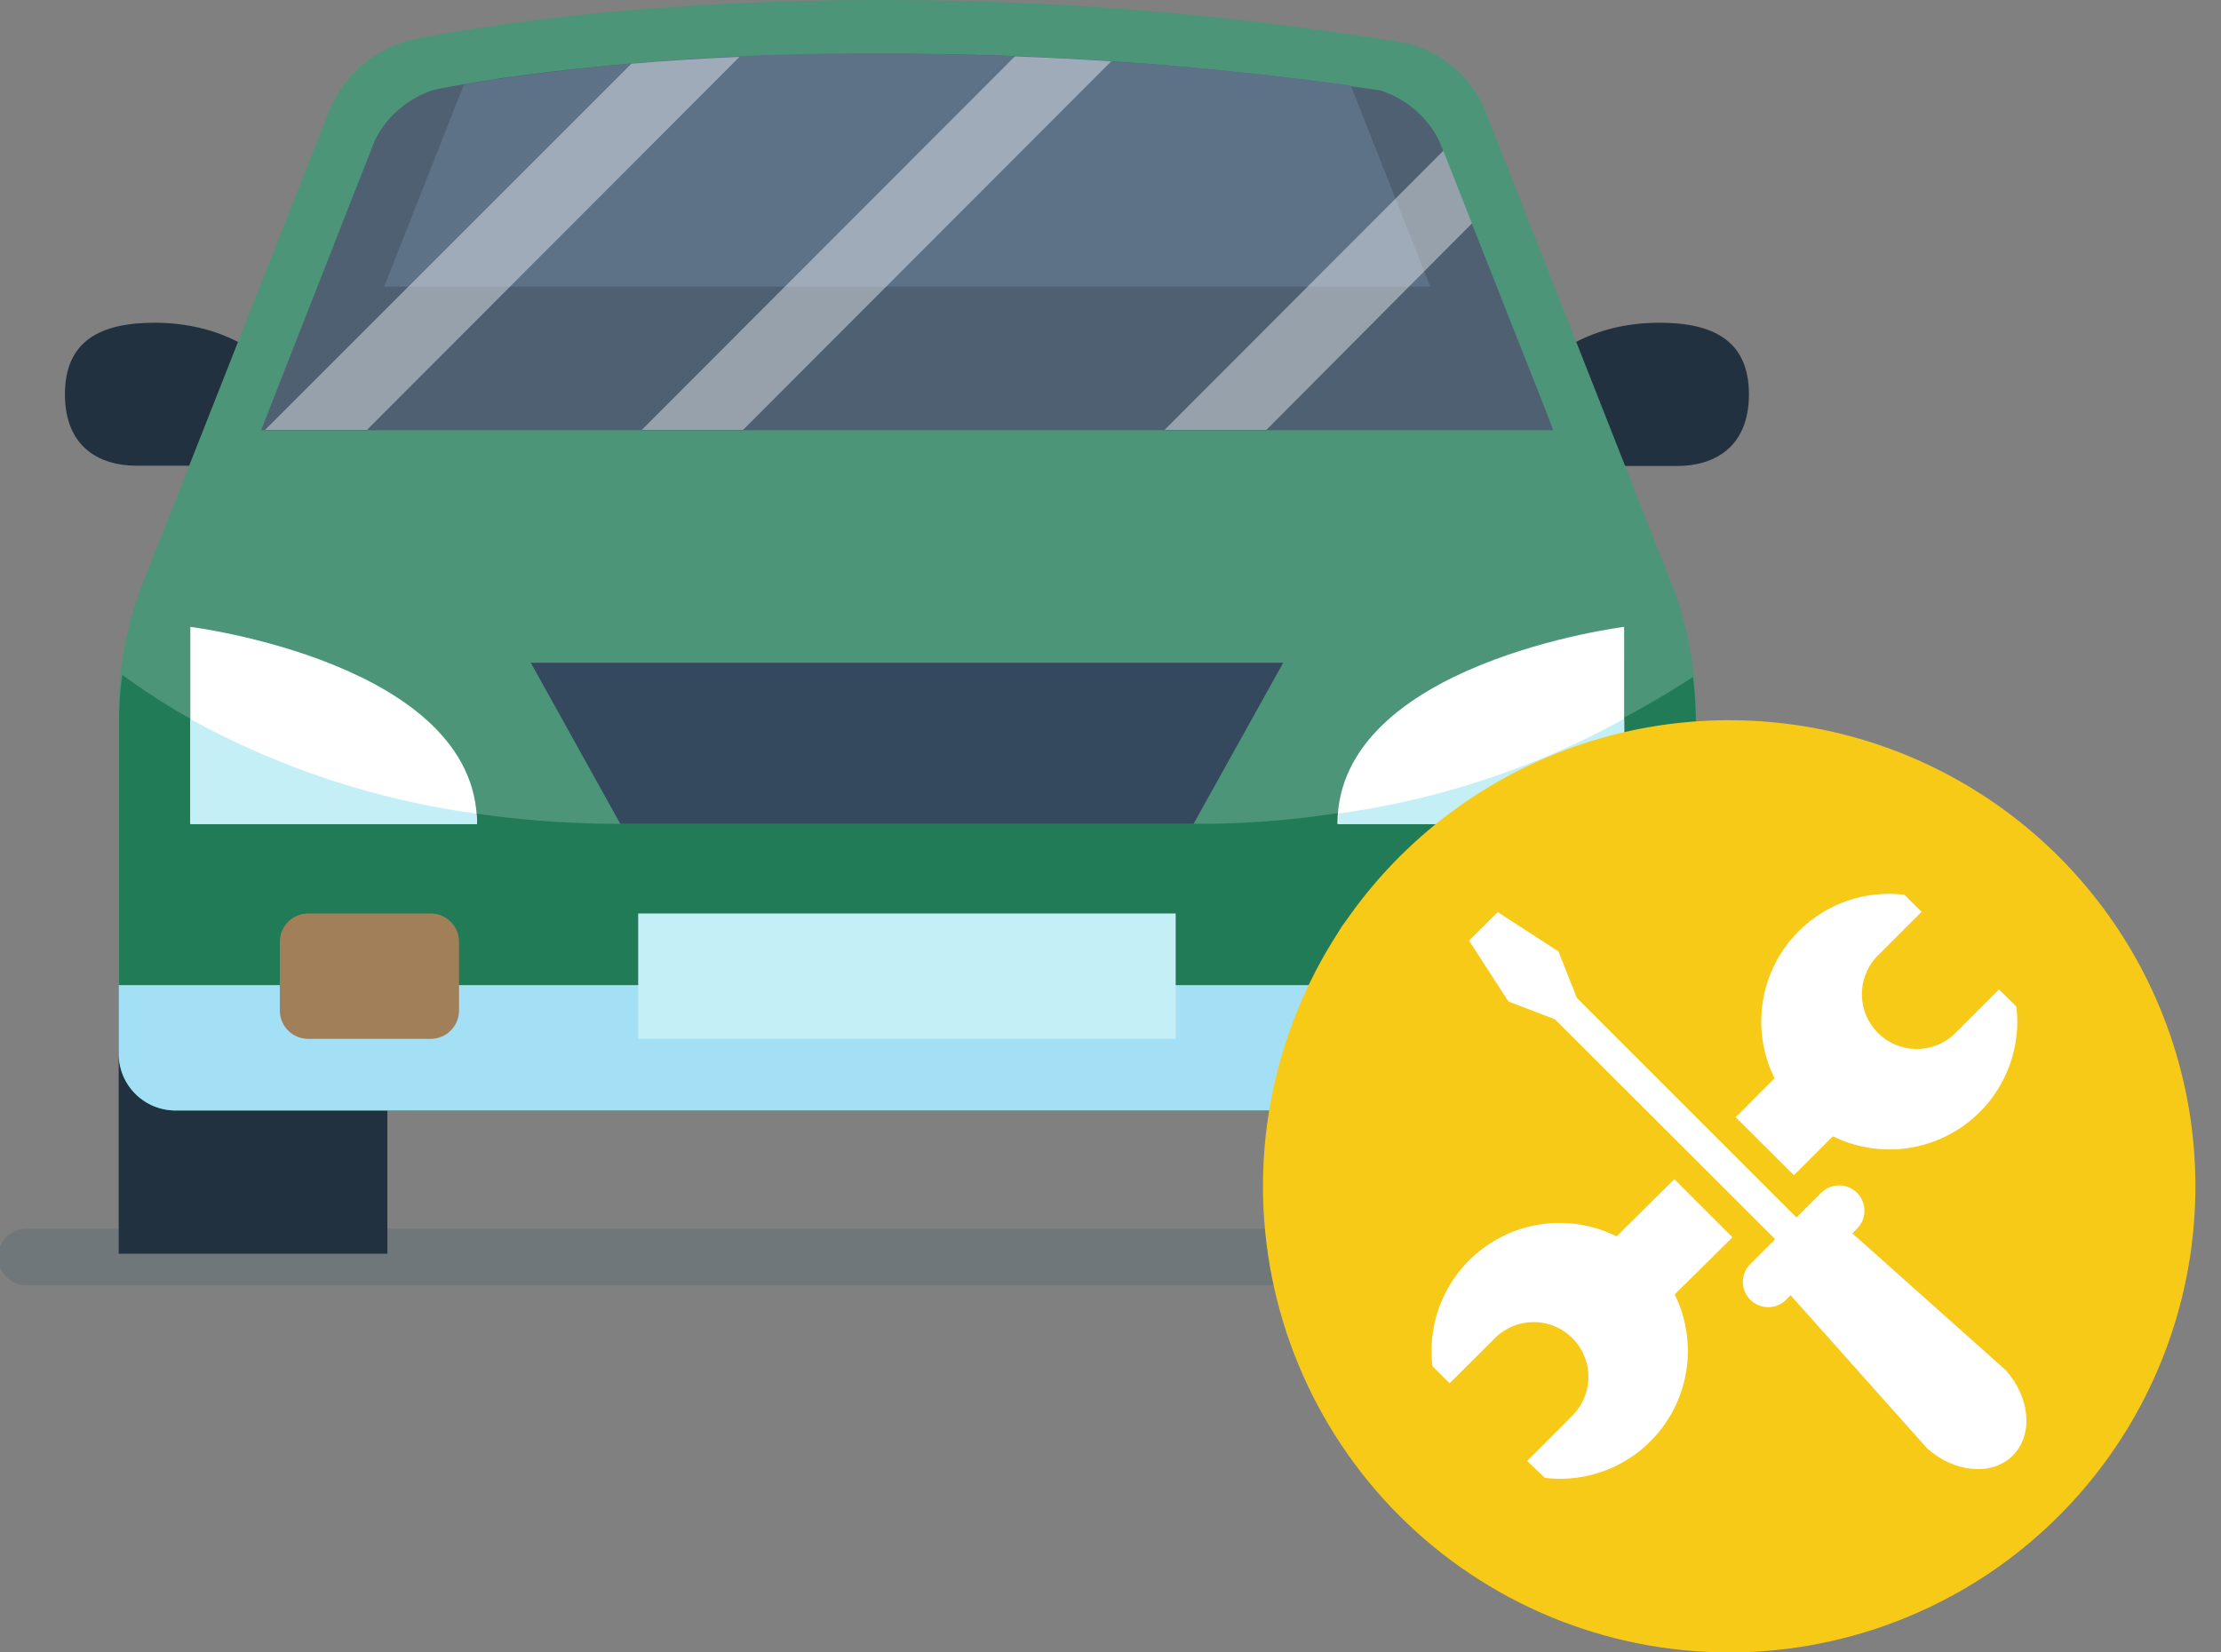 <svg width="86" height="64" viewBox="0 0 86 64" fill="none" xmlns="http://www.w3.org/2000/svg">
    <rect x="0" y="0" width="86" height="64" fill="#808080" stroke="none"/>
    <path opacity="0.29" d="M69.144 49.779H1.096C0.946 49.789 0.796 49.768 0.655 49.718C0.514 49.667 0.384 49.588 0.275 49.486C0.165 49.383 0.078 49.259 0.018 49.121C-0.042 48.984 -0.073 48.835 -0.073 48.685C-0.073 48.535 -0.042 48.387 0.018 48.249C0.078 48.111 0.165 47.987 0.275 47.885C0.384 47.782 0.514 47.703 0.655 47.653C0.796 47.602 0.946 47.582 1.096 47.592H69.144C69.422 47.61 69.682 47.733 69.872 47.936C70.062 48.139 70.168 48.407 70.168 48.685C70.168 48.963 70.062 49.231 69.872 49.434C69.682 49.637 69.422 49.761 69.144 49.779Z" fill="#48626B"/>
    <path d="M15 38.154H4.596V48.558H15V38.154Z" fill="#22313F"/>
    <path d="M65.639 38.154H55.236V48.558H65.639V38.154Z" fill="#22313F"/>
    <path d="M60.096 13.875C60.096 13.875 61.481 12.5 64.255 12.5C66.337 12.5 67.721 13.192 67.721 15.274C67.721 17.356 66.337 18.048 64.947 18.048H60.096V13.875Z" fill="#22313F"/>
    <path d="M10.144 13.875C10.144 13.875 8.76 12.5 5.981 12.5C3.899 12.5 2.514 13.192 2.514 15.274C2.514 17.356 3.899 18.038 5.288 18.038H10.144V13.875Z" fill="#22313F"/>
    <path d="M57.438 4.115C57.159 3.514 56.749 2.982 56.237 2.56C55.725 2.138 55.125 1.837 54.481 1.678C47.741 0.552 40.919 -0.009 34.087 0C22.63 0 15.755 1.587 15.755 1.587C15.113 1.774 14.519 2.097 14.012 2.533C13.506 2.969 13.098 3.509 12.817 4.115L5.399 22.918C4.912 24.275 4.641 25.699 4.596 27.14V40.822C4.599 41.402 4.83 41.956 5.24 42.366C5.649 42.776 6.204 43.007 6.784 43.01H63.462C64.042 43.008 64.598 42.778 65.009 42.368C65.419 41.958 65.651 41.402 65.654 40.822V27.14C65.607 25.699 65.335 24.274 64.846 22.918L57.438 4.115Z" fill="#4D9578"/>
    <path d="M65.663 40.236V27.736C65.656 27.229 65.619 26.724 65.553 26.221C59.803 29.969 53.08 31.946 46.216 31.909H24.038C14.178 31.909 7.817 28.414 4.736 26.14C4.661 26.654 4.621 27.173 4.615 27.692V40.822C4.618 41.402 4.849 41.957 5.259 42.366C5.669 42.776 6.223 43.007 6.803 43.01H63.462C64.042 43.009 64.598 42.778 65.009 42.368C65.419 41.958 65.651 41.403 65.654 40.822V40.241L65.663 40.236Z" fill="#217B56"/>
    <g style="mix-blend-mode:multiply">
        <path d="M4.596 38.154V40.822C4.599 41.402 4.83 41.957 5.24 42.366C5.649 42.776 6.204 43.007 6.784 43.01H63.462C64.042 43.009 64.598 42.778 65.009 42.368C65.419 41.958 65.651 41.403 65.654 40.822V38.154H4.596Z" fill="#A4E0F5"/>
    </g>
    <path d="M7.37 24.279C7.37 24.279 18.471 25.669 18.471 31.914H7.37V24.279ZM62.889 24.279C62.889 24.279 51.788 25.669 51.788 31.914H62.889C62.889 31.914 62.885 29.832 62.889 24.279Z" fill="white"/>
    <path d="M18.471 31.914H7.37V27.851C10.8 29.738 14.549 30.979 18.428 31.51C18.457 31.644 18.471 31.774 18.471 31.914ZM62.889 27.842C59.459 29.73 55.711 30.974 51.832 31.51C51.832 31.64 51.832 31.774 51.832 31.914H62.933L62.889 27.842Z" fill="#C5EFF7"/>
    <path d="M49.688 25.669H20.553L24.019 31.909H46.216L49.688 25.669Z" fill="#34495E"/>
    <path d="M59.774 15.702L55.716 5.428C55.247 4.515 54.437 3.824 53.462 3.505C47.049 2.538 40.572 2.063 34.087 2.082C23.029 2.082 16.856 3.471 16.779 3.486C15.802 3.803 14.992 4.495 14.524 5.409L10.486 15.702L10.111 16.664H60.144L59.774 15.702Z" fill="#4F6073"/>
    <path d="M55.38 11.101L55.077 10.332L52.303 3.308C46.266 2.484 40.179 2.075 34.087 2.082C28.691 2.023 23.301 2.417 17.971 3.26L15.178 10.332L14.875 11.101H55.38Z" fill="#5D7187"/>
    <path d="M45.524 35.38H24.712V40.236H45.524V35.38Z" fill="#C5EFF7"/>
    <g style="mix-blend-mode:multiply">
        <path d="M16.678 35.38H11.933C11.327 35.38 10.836 35.871 10.836 36.476V39.139C10.836 39.745 11.327 40.236 11.933 40.236H16.678C17.283 40.236 17.774 39.745 17.774 39.139V36.476C17.774 35.871 17.283 35.38 16.678 35.38Z" fill="#A17F58"/>
    </g>
    <g style="mix-blend-mode:multiply">
        <path d="M57.611 35.38H52.865C52.26 35.38 51.769 35.871 51.769 36.476V39.139C51.769 39.745 52.26 40.236 52.865 40.236H57.611C58.216 40.236 58.707 39.745 58.707 39.139V36.476C58.707 35.871 58.216 35.38 57.611 35.38Z" fill="#A17F58"/>
    </g>
    <g style="mix-blend-mode:soft-light" opacity="0.41">
        <path d="M28.635 2.202L14.211 16.649H10.264L24.447 2.467C25.702 2.361 27.096 2.269 28.635 2.202ZM49.038 16.649L56.995 8.654L55.885 5.842L45.096 16.649H49.038ZM24.851 16.649H28.774L43.029 2.375C41.856 2.298 40.625 2.231 39.298 2.183L24.851 16.649Z" fill="white"/>
    </g>
    <path d="M48.904 45.947C48.904 42.377 49.963 38.886 51.946 35.917C53.93 32.949 56.749 30.635 60.048 29.268C63.347 27.902 66.977 27.545 70.479 28.241C73.981 28.938 77.197 30.657 79.722 33.182C82.247 35.707 83.966 38.923 84.663 42.425C85.359 45.927 85.002 49.557 83.635 52.856C82.269 56.154 79.955 58.974 76.986 60.958C74.018 62.941 70.527 64 66.957 64C64.586 64 62.239 63.533 60.048 62.626C57.858 61.719 55.868 60.389 54.191 58.712C50.806 55.327 48.904 50.735 48.904 45.947Z" fill="#F7CA18"/>
    <path d="M71.899 47.596L71.726 47.769L77.654 53.058C78.615 54.12 78.74 55.572 77.938 56.375C77.135 57.178 75.678 57.043 74.62 56.096L69.332 50.163L69.159 50.341C68.975 50.525 68.726 50.628 68.466 50.628C68.207 50.628 67.958 50.525 67.774 50.341C67.59 50.158 67.487 49.909 67.487 49.649C67.487 49.389 67.59 49.14 67.774 48.957L68.736 47.995L60.212 39.481L58.409 38.788L56.885 36.433L57.438 35.88L57.995 35.327L60.346 36.851L61.058 38.649L69.562 47.154L70.524 46.192C70.71 46.01 70.961 45.909 71.222 45.912C71.482 45.914 71.731 46.021 71.913 46.207C72.096 46.393 72.197 46.644 72.194 46.904C72.191 47.165 72.085 47.414 71.899 47.596ZM67.207 43.269L69.462 45.519L70.971 44.01C71.77 44.403 72.661 44.574 73.549 44.504C74.438 44.434 75.291 44.125 76.018 43.611C76.746 43.096 77.321 42.395 77.683 41.581C78.046 40.767 78.182 39.87 78.077 38.986L77.404 38.322L75.654 40.072C75.25 40.442 74.719 40.642 74.171 40.629C73.624 40.617 73.102 40.394 72.715 40.006C72.328 39.619 72.106 39.097 72.094 38.549C72.083 38.002 72.283 37.471 72.654 37.067L74.404 35.317L73.74 34.654C72.855 34.547 71.957 34.681 71.141 35.042C70.325 35.404 69.623 35.979 69.107 36.707C68.592 37.435 68.283 38.289 68.213 39.179C68.144 40.068 68.316 40.96 68.712 41.76L67.207 43.269ZM64.846 50.135C65.24 50.934 65.411 51.826 65.341 52.714C65.27 53.603 64.961 54.456 64.446 55.184C63.931 55.912 63.229 56.487 62.415 56.849C61.6 57.211 60.703 57.346 59.817 57.24L59.135 56.582L60.885 54.827C61.082 54.63 61.238 54.396 61.344 54.139C61.451 53.881 61.506 53.605 61.506 53.327C61.506 53.048 61.451 52.773 61.344 52.515C61.238 52.258 61.082 52.024 60.885 51.827C60.688 51.63 60.454 51.474 60.196 51.367C59.939 51.261 59.663 51.206 59.385 51.206C59.106 51.206 58.83 51.261 58.573 51.367C58.316 51.474 58.082 51.63 57.885 51.827L56.13 53.577L55.466 52.913C55.36 52.026 55.495 51.125 55.859 50.308C56.222 49.491 56.8 48.787 57.531 48.272C58.262 47.756 59.118 47.448 60.01 47.38C60.902 47.312 61.795 47.486 62.596 47.885L64.832 45.673L67.082 47.923L64.846 50.135Z" fill="white"/>
</svg>
